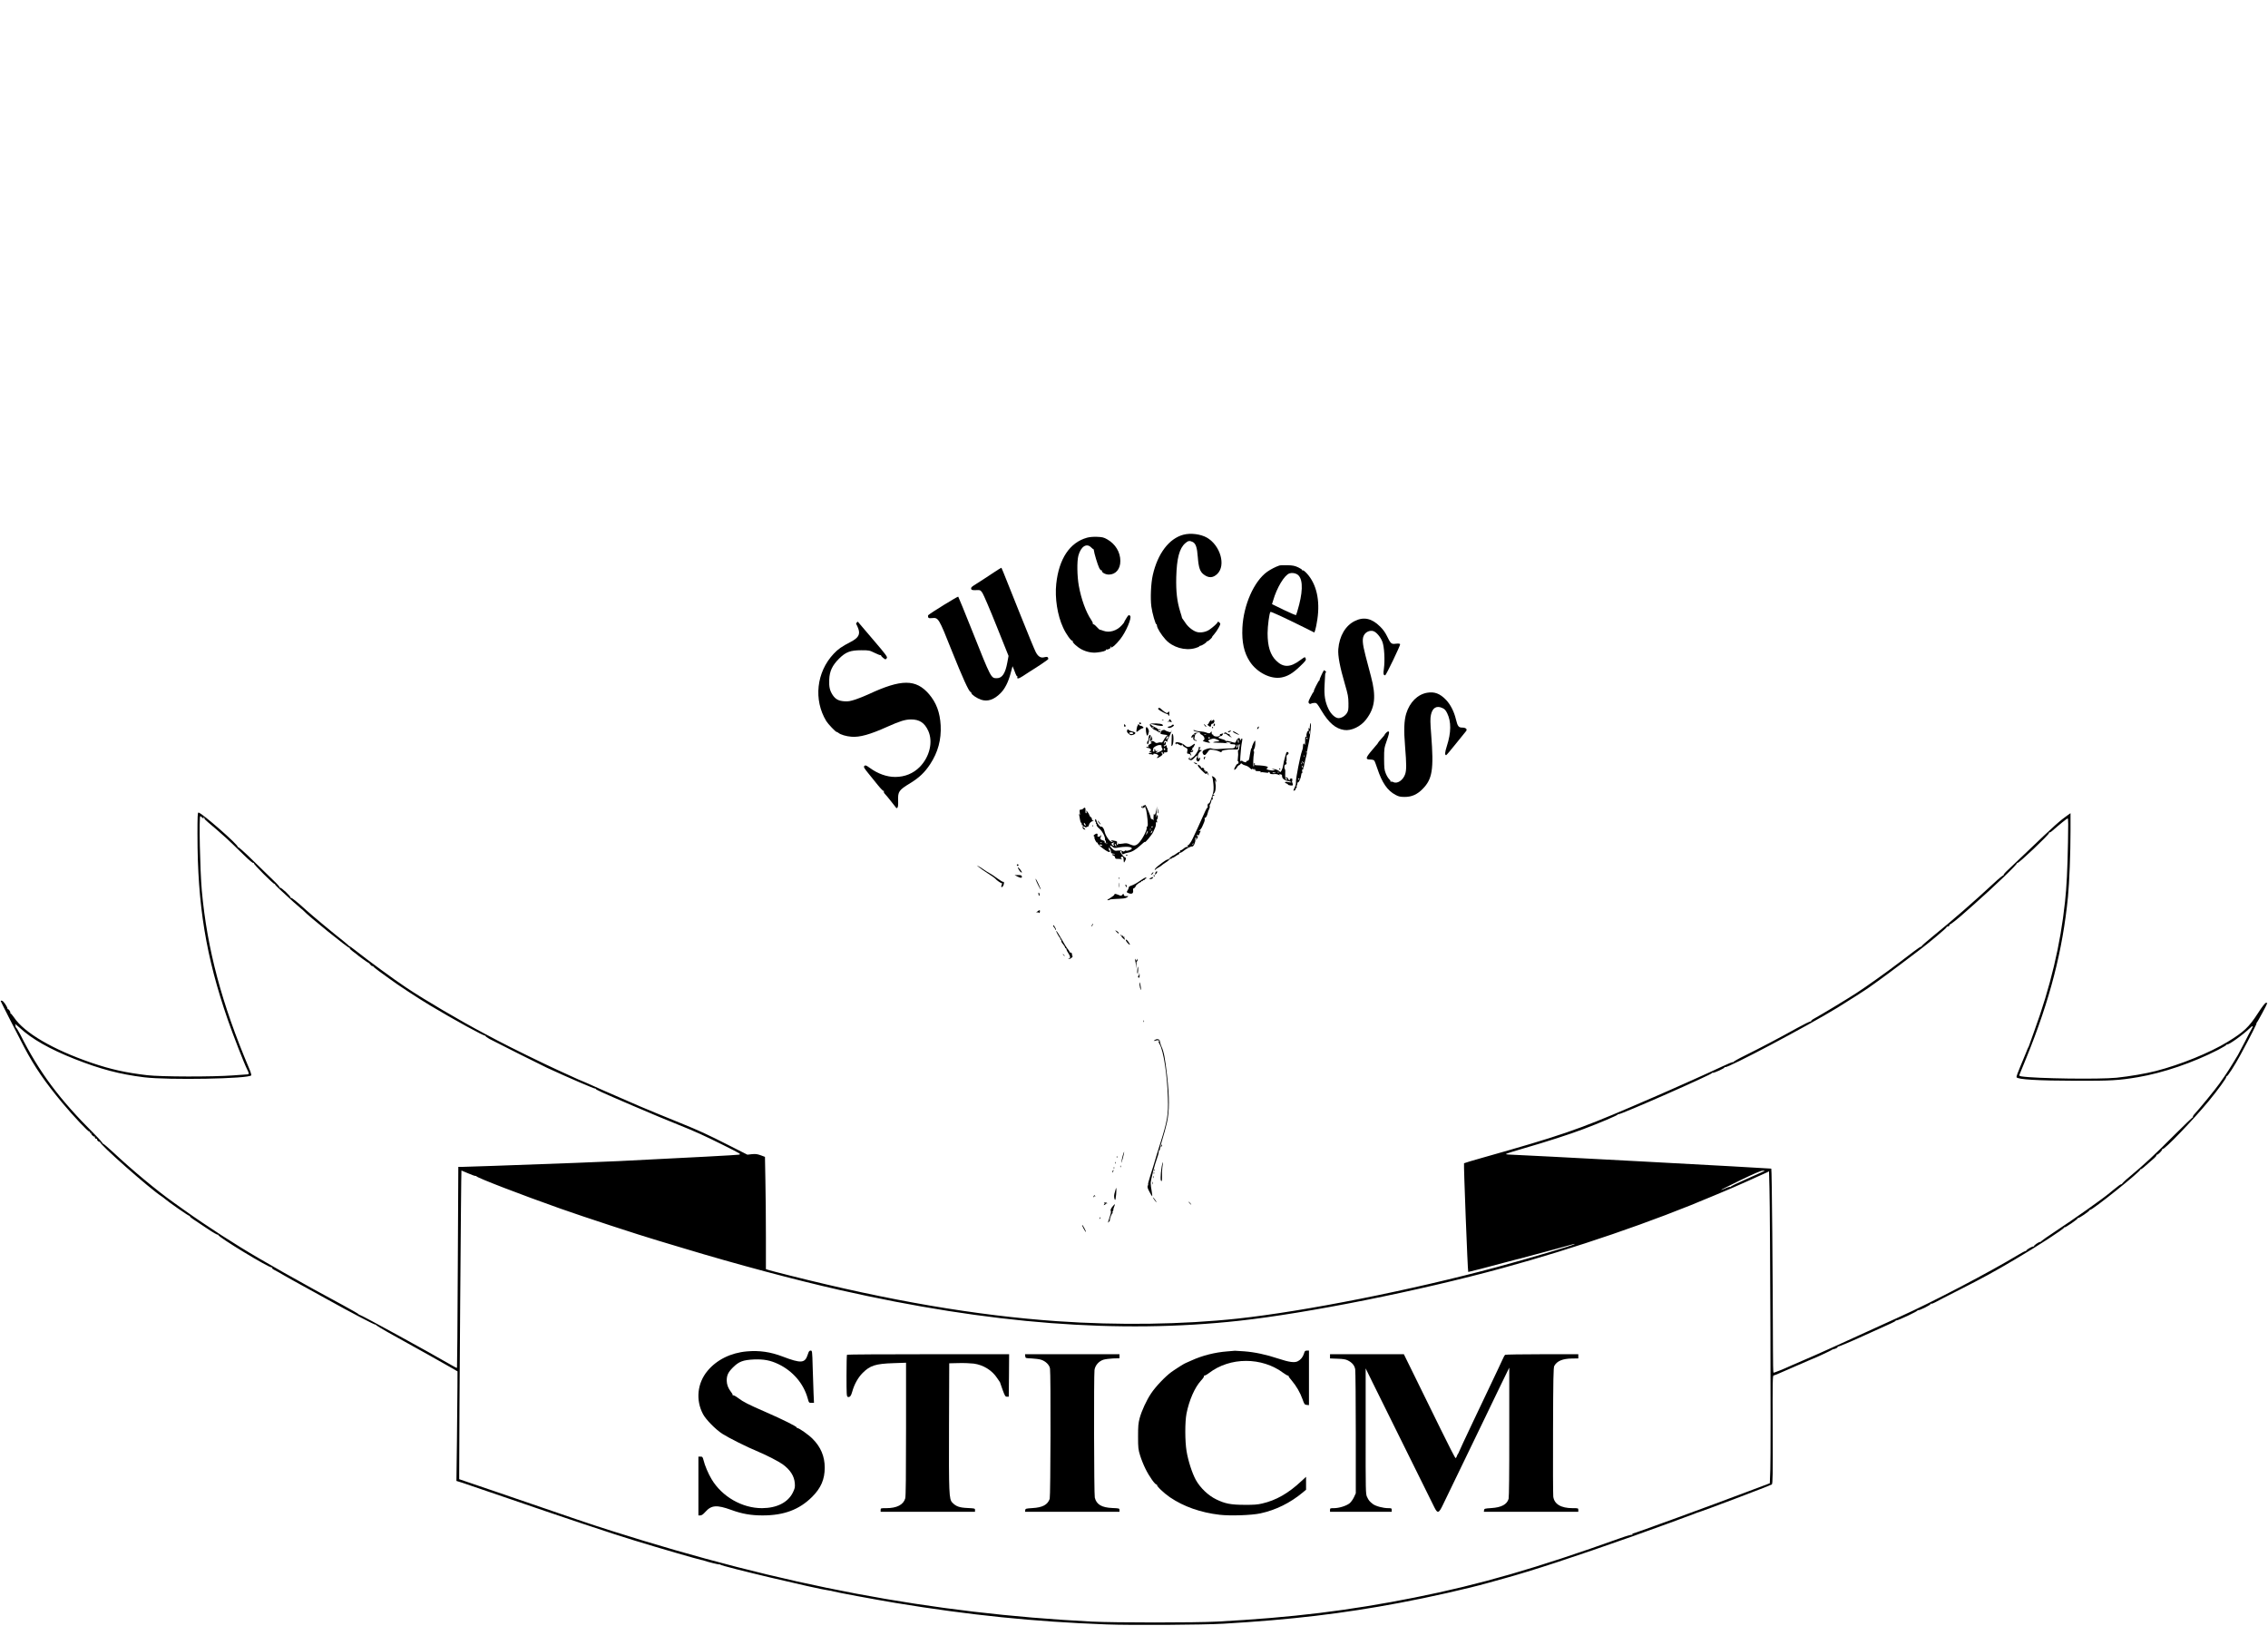<?xml version="1.0" standalone="no"?>
<!DOCTYPE svg PUBLIC "-//W3C//DTD SVG 20010904//EN"
 "http://www.w3.org/TR/2001/REC-SVG-20010904/DTD/svg10.dtd">
<svg version="1.0" xmlns="http://www.w3.org/2000/svg"
 width="3124pt" height="2239pt" viewBox="0 0 3124 2239"
 preserveAspectRatio="xMidYMid meet">

<g transform="translate(0,2239) scale(0.1,-0.1)"
fill="#000000" stroke="none">
<path d="M16300 15026 c-198 -53 -354 -260 -421 -555 -26 -113 -35 -321 -20
-434 12 -91 58 -250 69 -243 4 2 8 -7 8 -20 2 -34 59 -126 118 -191 98 -109
271 -159 409 -119 31 9 57 20 57 25 0 4 6 8 14 8 19 0 86 43 86 55 0 6 3 9 6
5 3 -3 21 8 40 25 19 17 32 33 30 35 -2 2 11 19 28 38 17 18 44 58 61 89 29
54 29 56 11 73 -14 14 -20 15 -23 5 -7 -18 -65 -70 -115 -104 -44 -30 -110
-44 -162 -34 -52 10 -125 65 -163 121 -18 28 -38 56 -43 62 -6 7 -10 14 -9 15
1 2 -10 39 -24 83 -44 141 -60 276 -55 479 7 256 43 395 124 465 38 34 59 38
99 19 45 -20 64 -73 74 -212 11 -143 30 -199 82 -238 69 -52 129 -48 188 10
119 118 40 390 -143 497 -86 50 -227 68 -326 41z"/>
<path d="M14973 14985 c-238 -66 -387 -290 -424 -636 -21 -194 16 -434 95
-603 40 -89 113 -189 128 -180 7 5 8 2 3 -5 -9 -16 63 -83 125 -115 65 -34
143 -50 209 -42 79 8 133 25 125 38 -4 6 -3 8 4 4 13 -8 63 14 57 25 -3 4 0
11 6 15 8 4 9 3 5 -4 -12 -19 3 -14 40 14 19 15 57 56 85 92 79 100 162 295
136 321 -18 18 -24 14 -56 -39 -17 -27 -29 -50 -27 -50 3 0 -12 -18 -32 -41
-69 -77 -172 -107 -254 -76 -24 9 -45 16 -48 14 -3 -1 -23 17 -44 40 -21 24
-43 40 -49 36 -5 -3 -7 -1 -3 5 3 6 -7 31 -24 56 -72 106 -137 286 -170 468
-24 135 -27 336 -6 416 34 126 113 177 176 113 16 -16 31 -27 32 -25 2 2 4 -5
5 -14 3 -36 53 -203 73 -242 11 -22 25 -38 31 -35 5 4 8 1 7 -5 -6 -23 49 -53
95 -53 95 0 160 76 159 188 0 121 -68 233 -180 297 -50 28 -67 32 -142 35 -53
2 -105 -3 -137 -12z"/>
<path d="M17620 14601 c-51 -17 -116 -51 -165 -85 -182 -130 -327 -458 -342
-773 -9 -197 22 -340 101 -462 98 -152 289 -249 437 -221 86 16 156 58 252
150 76 72 89 89 83 108 -4 12 -11 22 -14 22 -4 0 -32 -19 -62 -41 -135 -102
-233 -105 -330 -9 -83 80 -120 198 -120 380 0 98 24 276 39 293 7 7 178 -72
471 -217 l134 -67 13 36 c7 20 20 87 29 148 38 260 -12 481 -141 625 -29 32
-53 51 -62 48 -8 -3 -11 -2 -8 4 3 5 -20 21 -52 36 -47 22 -75 28 -148 30 -49
2 -101 0 -115 -5z m241 -117 c80 -41 92 -194 34 -421 -20 -76 -39 -140 -43
-144 -4 -3 -80 29 -169 72 l-162 79 16 52 c51 176 154 346 223 371 29 10 71 7
101 -9z"/>
<path d="M13690 14507 c-98 -65 -203 -134 -277 -180 -31 -20 -40 -31 -36 -46
4 -17 13 -19 66 -18 60 2 61 2 89 -38 15 -22 103 -226 194 -454 l166 -414 -16
-87 c-28 -155 -72 -220 -146 -220 -80 0 -78 -3 -340 655 -101 253 -187 464
-191 468 -5 7 -373 -219 -412 -254 -5 -4 -6 -16 -3 -27 6 -16 13 -18 56 -14
86 8 91 0 270 -450 148 -369 233 -556 256 -565 8 -3 14 -11 14 -18 0 -20 77
-72 133 -91 91 -30 178 -1 269 90 59 59 106 151 138 271 l27 100 15 -35 c8
-19 21 -52 28 -72 8 -20 17 -35 22 -32 4 3 5 -1 2 -9 -11 -30 17 -26 72 10 31
21 71 47 89 58 137 85 265 172 265 180 -1 27 -16 34 -53 24 -50 -14 -86 7
-119 68 -15 26 -117 275 -228 553 -256 642 -243 610 -249 610 -3 0 -49 -29
-101 -63z"/>
<path d="M18662 13838 c-129 -63 -213 -206 -228 -388 -7 -91 21 -243 92 -485
41 -140 47 -172 48 -260 1 -88 -2 -105 -22 -136 -24 -39 -74 -69 -115 -69 -43
0 -102 53 -136 122 -49 99 -64 191 -56 333 4 66 8 132 8 148 1 15 6 27 12 27
5 0 2 8 -8 17 -9 9 -18 15 -21 12 -12 -13 -65 -129 -59 -129 5 0 3 -4 -3 -8
-15 -9 -86 -152 -77 -152 5 0 3 -4 -3 -8 -6 -4 -26 -37 -44 -74 -28 -56 -32
-69 -21 -82 10 -11 18 -13 31 -6 10 6 32 10 49 10 27 0 35 -9 92 -105 101
-169 196 -251 314 -268 98 -15 228 47 303 146 122 160 140 315 66 592 -20 77
-54 205 -75 285 -45 173 -49 242 -16 291 27 40 77 60 122 48 42 -12 100 -80
126 -147 27 -69 37 -255 21 -372 -11 -71 -7 -89 18 -90 12 0 213 418 206 429
-6 8 -24 10 -60 6 -62 -8 -71 0 -122 106 -24 49 -54 91 -95 131 -114 113 -224
137 -347 76z"/>
<path d="M11800 13815 c-9 -10 -9 -19 -2 -27 5 -7 17 -34 26 -60 26 -78 -2
-124 -108 -179 -119 -61 -175 -100 -233 -163 -238 -253 -279 -634 -102 -926
25 -41 129 -150 143 -150 5 0 17 -6 25 -13 28 -24 108 -48 178 -53 114 -10
257 30 499 139 170 76 241 98 320 99 118 1 189 -45 240 -157 68 -151 20 -356
-116 -496 -90 -91 -206 -139 -340 -139 -115 0 -239 44 -351 126 -51 37 -61 40
-77 21 -8 -10 6 -33 56 -94 37 -45 98 -120 135 -167 39 -48 74 -83 79 -79 7 4
8 1 3 -6 -4 -8 1 -22 14 -35 12 -11 51 -59 88 -106 36 -47 68 -87 70 -89 2 -3
9 1 15 7 8 8 11 41 9 96 -4 126 9 144 169 242 121 74 197 146 271 258 109 165
156 340 146 536 -10 179 -60 312 -160 430 -181 210 -381 210 -833 -1 -47 -22
-127 -54 -177 -71 -77 -25 -103 -30 -158 -26 -80 6 -120 28 -160 87 -40 62
-51 111 -47 210 4 117 42 197 135 290 94 93 156 116 308 116 105 0 113 -2 180
-35 39 -19 76 -34 83 -33 7 1 11 -1 8 -4 -6 -6 48 -53 61 -53 4 0 13 8 19 18
10 15 -17 52 -193 257 -113 132 -206 241 -207 243 -2 1 -9 -4 -16 -13z"/>
<path d="M19659 12850 c-133 -23 -240 -129 -289 -286 -30 -98 -35 -228 -16
-456 20 -246 20 -322 1 -380 -29 -84 -110 -138 -164 -108 -12 6 -27 8 -33 4
-6 -4 -8 -3 -5 3 4 6 -5 20 -18 33 -14 13 -35 48 -47 79 -20 49 -22 75 -23
201 0 143 1 147 38 254 27 76 35 112 28 119 -8 8 -18 4 -36 -13 -14 -13 -23
-25 -22 -27 2 -2 -18 -27 -45 -56 -26 -28 -48 -55 -48 -59 0 -4 -11 -19 -26
-34 -14 -16 -50 -58 -80 -95 -64 -79 -64 -99 1 -99 24 0 48 -6 54 -14 6 -7 25
-56 42 -107 66 -200 140 -308 254 -367 41 -22 64 -27 125 -27 96 0 172 34 247
111 133 136 154 265 117 744 -14 176 -14 226 -4 274 20 97 76 132 154 97 35
-15 48 -29 70 -73 57 -117 56 -265 -5 -454 -27 -84 -30 -124 -9 -124 4 0 65
71 134 158 70 86 133 164 140 173 21 26 -3 49 -52 49 -51 0 -64 17 -88 115
-25 105 -75 203 -136 267 -84 87 -159 115 -259 98z"/>
<path d="M15959 12639 c-11 -8 -10 -12 6 -25 31 -24 115 -65 115 -57 1 5 6 -2
13 -14 12 -21 12 -20 13 17 1 34 0 37 -13 24 -8 -8 -16 -14 -19 -14 -11 0 -51
27 -75 51 -19 18 -31 24 -40 18z"/>
<path d="M16105 12481 c-3 -6 -3 -11 2 -12 4 0 -1 -5 -12 -10 l-20 -9 20 2
c11 2 26 -1 33 -5 16 -11 15 3 -2 26 -9 12 -16 14 -21 8z"/>
<path d="M16008 12473 c7 -3 16 -2 19 1 4 3 -2 6 -13 5 -11 0 -14 -3 -6 -6z"/>
<path d="M16667 12460 c-9 -11 -17 -24 -17 -29 0 -5 -6 -11 -12 -14 -9 -3 -7
-10 7 -21 27 -21 33 -20 37 7 2 12 9 21 15 20 17 -4 36 25 29 44 -5 12 -9 14
-18 5 -15 -15 -32 -16 -23 -2 10 17 0 11 -18 -10z"/>
<path d="M15690 12431 c0 -5 6 -11 13 -14 8 -3 14 1 14 9 0 8 -6 14 -14 14 -7
0 -13 -4 -13 -9z"/>
<path d="M15842 12418 c-8 -11 -4 -21 19 -46 17 -18 35 -32 40 -32 6 0 24 -10
41 -21 23 -17 32 -19 41 -10 7 7 8 12 2 11 -22 -5 -36 1 -30 11 4 6 14 8 22 5
8 -4 11 -1 8 5 -4 6 -13 8 -21 5 -8 -3 -14 -2 -14 3 0 4 -22 18 -50 31 -51 24
-69 47 -27 36 109 -29 166 -31 140 -5 -18 18 -157 23 -171 7z m48 -48 c0 -5
-2 -10 -4 -10 -3 0 -8 5 -11 10 -3 6 -1 10 4 10 6 0 11 -4 11 -10z"/>
<path d="M16717 12410 c-3 -11 -2 -20 3 -20 12 0 21 28 11 35 -5 2 -11 -4 -14
-15z"/>
<path d="M18048 12423 c0 -5 -2 -12 -3 -18 -2 -5 -3 -21 -4 -35 -1 -21 -3 -22
-12 -10 -8 11 -9 8 -4 -13 3 -17 2 -26 -4 -23 -12 8 -32 -50 -24 -71 4 -11 3
-14 -5 -9 -13 8 -15 -6 -15 -84 0 -25 -1 -37 -4 -27 -6 24 -23 21 -24 -5 -1
-13 -2 -30 -3 -38 -1 -8 -6 -28 -13 -45 -22 -57 -85 -377 -82 -418 2 -34 -4
-56 -26 -99 -8 -16 -11 -28 -7 -28 11 0 38 20 28 20 -5 0 -1 9 8 19 13 15 14
20 4 24 -10 4 -10 6 0 6 6 1 12 13 12 27 0 14 4 23 9 20 11 -7 41 61 44 101 1
17 6 29 11 25 5 -3 6 9 3 29 -5 21 -4 29 2 20 6 -10 12 4 21 45 6 32 16 77 22
99 5 22 12 49 15 60 3 11 7 34 8 50 2 17 13 75 25 130 19 87 34 255 24 255 -2
0 -5 -3 -6 -7z m-7 -129 c-5 -16 -10 -21 -10 -12 -1 18 10 51 15 45 2 -1 -1
-16 -5 -33z m-31 -74 c0 -5 -2 -10 -4 -10 -3 0 -8 5 -11 10 -3 6 -1 10 4 10 6
0 11 -4 11 -10z m-13 -192 c-3 -8 -6 -5 -6 6 -1 11 2 17 5 13 3 -3 4 -12 1
-19z m-30 -60 c-3 -8 -6 -5 -6 6 -1 11 2 17 5 13 3 -3 4 -12 1 -19z m-9 -94
c-4 -3 -12 5 -18 18 -12 22 -12 22 6 6 10 -10 15 -20 12 -24z m-31 -6 c-3 -8
-6 -5 -6 6 -1 11 2 17 5 13 3 -3 4 -12 1 -19z m23 -53 c0 -5 -5 -3 -10 5 -5 8
-10 20 -10 25 0 6 5 3 10 -5 5 -8 10 -19 10 -25z m-50 -149 c0 -3 -4 -8 -10
-11 -5 -3 -10 -1 -10 4 0 6 5 11 10 11 6 0 10 -2 10 -4z"/>
<path d="M15483 12401 c1 -22 12 -28 21 -12 3 5 -1 14 -9 21 -11 9 -14 8 -12
-9z"/>
<path d="M15675 12410 c3 -6 2 -10 -3 -10 -9 0 -24 -81 -17 -89 2 -2 18 8 35
23 17 14 38 26 46 26 8 0 14 4 14 10 0 12 -35 31 -44 23 -3 -3 -6 -2 -6 4 0 6
-7 14 -16 17 -8 3 -12 2 -9 -4z"/>
<path d="M16592 12400 c7 -11 17 -20 22 -20 5 0 1 9 -9 20 -10 11 -20 20 -22
20 -2 0 2 -9 9 -20z"/>
<path d="M16140 12401 c0 -5 -15 -12 -32 -15 -28 -6 -30 -8 -16 -17 13 -7 26
-5 48 6 32 16 40 35 15 35 -8 0 -15 -4 -15 -9z"/>
<path d="M17322 12370 c-8 -13 -8 -20 -2 -20 6 0 13 7 17 15 9 24 -1 27 -15 5z"/>
<path d="M15786 12372 c-9 -15 4 -112 16 -112 9 0 13 9 22 50 6 28 -26 81 -38
62z"/>
<path d="M16695 12370 c3 -5 8 -10 11 -10 2 0 4 5 4 10 0 6 -5 10 -11 10 -5 0
-7 -4 -4 -10z"/>
<path d="M15525 12331 c-6 -20 0 -30 36 -58 12 -10 24 -10 48 -2 42 15 39 35
-6 44 -21 4 -45 13 -55 22 -14 13 -17 12 -23 -6z m83 -38 c2 -8 -6 -13 -22
-13 -28 0 -43 15 -24 23 20 8 41 3 46 -10z"/>
<path d="M15996 12320 c-3 -8 -9 -20 -12 -27 -4 -8 11 -14 46 -19 l51 -7 -19
-21 c-11 -11 -27 -36 -36 -54 -13 -24 -22 -32 -35 -27 -10 3 -29 1 -42 -4 -19
-7 -29 -4 -45 10 -12 12 -28 17 -37 13 -20 -7 -23 -24 -4 -24 6 0 -2 -8 -20
-16 -22 -11 -30 -21 -26 -32 5 -11 2 -14 -10 -9 -9 3 -17 2 -17 -3 0 -6 9 -10
21 -10 11 0 27 -6 35 -14 12 -13 12 -17 -3 -32 -17 -17 -17 -17 5 -12 12 3 20
2 16 -3 -3 -5 -14 -9 -25 -9 -12 0 -17 -4 -14 -11 4 -5 12 -8 18 -6 7 2 20 0
31 -5 13 -7 16 -7 12 1 -10 16 36 14 58 -2 17 -13 17 -14 1 -30 -24 -25 1 -21
41 7 21 14 31 27 25 31 -6 3 -11 13 -11 21 0 8 5 12 10 9 6 -4 8 -11 5 -16 -4
-5 1 -9 10 -9 9 0 13 5 10 11 -4 6 -1 10 6 8 26 -3 37 1 43 17 4 10 2 13 -7 8
-9 -6 -9 -4 1 8 9 11 10 18 2 23 -5 3 -10 16 -10 28 0 16 -3 18 -12 9 -15 -15
-28 -15 -28 -1 0 5 4 8 9 5 8 -6 21 15 21 35 0 16 -18 10 -23 -8 -3 -13 -5
-14 -6 -3 0 8 3 21 8 29 8 13 12 13 28 1 10 -8 15 -11 11 -6 -4 5 8 38 28 74
19 36 32 71 30 76 -2 6 -5 4 -5 -6 -1 -14 -6 -15 -38 -5 -21 6 -40 15 -43 19
-10 13 -49 4 -54 -12z m88 -95 c-19 -30 -26 -28 -17 3 3 12 12 22 19 22 12 0
11 -5 -2 -25z m-84 -105 c0 -5 -1 -11 -2 -12 -1 -2 4 -13 10 -25 11 -20 8 -23
-33 -44 -25 -12 -48 -20 -51 -16 -4 4 4 11 17 17 24 10 24 10 -3 7 -15 -2 -26
-1 -23 2 2 4 0 13 -6 21 -6 11 -9 8 -9 -13 0 -23 -2 -26 -14 -15 -8 7 -10 14
-6 16 5 2 6 10 4 17 -7 18 52 55 89 55 15 0 27 -4 27 -10z m50 -51 c0 -5 -4
-9 -10 -9 -5 0 -10 7 -10 16 0 8 5 12 10 9 6 -3 10 -10 10 -16z"/>
<path d="M16440 12331 c0 -6 17 -13 38 -17 43 -8 77 -23 52 -24 -8 0 1 -8 20
-18 40 -20 55 -67 24 -79 -13 -5 -5 -10 27 -20 59 -17 80 -17 57 1 -25 18 -23
21 21 36 33 11 46 11 73 0 50 -20 56 -30 18 -31 -19 0 -44 -4 -55 -9 -13 -6 7
-9 61 -9 45 -1 97 -3 115 -6 29 -4 30 -3 9 4 -21 8 -22 9 -5 10 11 0 31 -2 44
-6 23 -6 23 -7 5 -14 -13 -5 -4 -8 29 -8 48 -1 55 -8 37 -40 -7 -14 -21 -18
-62 -18 -29 0 -91 -3 -138 -7 -55 -5 -95 -3 -114 4 -23 8 -39 7 -77 -5 -51
-17 -65 -36 -49 -66 16 -28 32 -23 63 21 27 39 28 39 79 33 29 -4 63 -12 77
-20 30 -15 45 -17 37 -4 -10 16 82 33 156 30 59 -3 73 -1 74 11 0 8 2 25 2 38
1 12 7 22 13 22 7 0 9 -8 4 -22 -4 -13 -7 -31 -6 -40 0 -10 -5 -18 -11 -18 -6
0 -8 -12 -5 -29 3 -16 3 -52 -2 -80 -4 -27 -4 -48 1 -45 4 3 8 -4 8 -16 0 -13
-5 -20 -12 -18 -10 4 -48 -59 -48 -78 0 -15 22 1 37 26 9 17 21 30 27 30 5 0
14 7 21 16 10 14 13 14 26 2 8 -8 28 -17 46 -21 17 -3 44 -19 59 -34 18 -18
29 -23 32 -15 3 10 8 8 19 -5 8 -10 12 -12 8 -5 -3 6 -1 12 4 12 6 0 11 -7 11
-15 0 -11 11 -15 41 -15 28 0 38 -4 33 -12 -4 -6 -3 -8 3 -5 6 4 32 3 57 -2
26 -5 46 -5 46 0 0 5 5 9 10 9 6 0 10 -7 10 -15 0 -15 25 -20 77 -15 12 1 32
-4 44 -10 17 -10 20 -9 14 1 -6 9 -3 11 9 6 10 -4 20 -7 22 -7 2 0 4 -11 4
-24 0 -28 37 -55 86 -63 19 -3 37 -10 40 -14 3 -5 -8 -6 -23 -3 -48 9 -62 9
-63 -1 -1 -5 8 -12 20 -15 12 -3 21 -9 20 -14 0 -5 15 -11 35 -13 37 -4 41 1
25 41 -7 19 -6 26 3 26 8 0 8 3 -2 9 -11 7 -11 9 0 14 8 3 5 6 -8 6 -25 1 -39
-15 -21 -23 7 -3 5 -5 -5 -3 -10 1 -19 7 -19 12 -2 16 -28 38 -36 31 -3 -4 0
-11 8 -16 8 -5 11 -12 7 -17 -16 -16 -28 24 -24 79 3 31 1 60 -5 66 -12 12 -7
63 6 61 15 -2 26 25 13 33 -7 4 -7 8 -2 8 6 0 9 19 7 45 -3 34 0 46 12 51 20
8 21 30 1 38 -10 4 -17 -6 -25 -37 -6 -23 -15 -55 -20 -72 -5 -16 -11 -48 -14
-70 -6 -50 -36 -112 -46 -95 -11 18 -60 40 -89 39 l-26 -1 25 -7 c48 -14 -11
-18 -65 -5 -27 7 -42 13 -32 13 10 1 15 6 12 11 -3 6 0 10 7 10 8 0 5 5 -5 11
-16 10 -83 18 -155 20 -16 1 -22 6 -18 15 3 8 0 14 -5 14 -6 0 -9 -9 -6 -20 3
-11 1 -23 -5 -26 -10 -7 -6 138 5 183 3 13 2 25 -4 28 -5 4 -3 15 5 28 8 12
15 38 16 57 4 73 1 76 -25 26 -13 -27 -22 -52 -20 -56 3 -5 0 -10 -5 -12 -6
-2 -16 -41 -23 -88 -11 -76 -14 -85 -35 -88 -13 -2 -19 -8 -16 -14 5 -7 -2 -9
-22 -4 -16 4 -31 12 -32 17 -3 6 -9 5 -18 -2 -11 -9 -13 1 -9 62 6 99 14 163
24 210 9 41 -1 52 -18 22 -9 -16 -10 -16 -11 4 0 31 -35 19 -50 -18 -14 -34
-11 -33 -75 -14 -27 9 -55 13 -62 11 -7 -3 -13 -2 -13 3 0 5 -11 12 -25 15
-13 3 -36 11 -51 16 -26 10 -26 11 -8 24 10 8 22 12 26 10 4 -3 12 5 19 17 10
19 9 21 -6 16 -9 -4 -21 -7 -26 -7 -6 0 -7 -5 -4 -10 3 -6 -5 -14 -19 -20 -29
-11 -76 2 -76 20 0 6 -4 8 -10 5 -6 -4 -10 6 -10 22 -1 24 -2 25 -11 11 -12
-21 -27 -22 -66 -6 -15 6 -46 13 -68 14 -46 3 -81 10 -95 19 -6 3 -10 2 -10
-4z m173 -58 c-7 -2 -19 -2 -25 0 -7 3 -2 5 12 5 14 0 19 -2 13 -5z m52 -43
c3 -5 -1 -10 -10 -10 -9 0 -13 5 -10 10 3 6 8 10 10 10 2 0 7 -4 10 -10z m397
-45 c3 -14 1 -25 -3 -25 -5 0 -9 11 -9 25 0 14 2 25 4 25 2 0 6 -11 8 -25z
m-21 -88 c-13 -13 -15 1 -4 30 7 17 8 17 11 -1 2 -10 -1 -23 -7 -29z m520
-355 c-13 -2 -27 0 -32 5 -6 6 3 7 23 4 28 -4 29 -6 9 -9z m56 12 c-3 -3 -12
-4 -19 -1 -8 3 -5 6 6 6 11 1 17 -2 13 -5z"/>
<path d="M16926 12321 c-11 -4 -15 -10 -9 -14 5 -3 19 0 29 8 20 15 11 18 -20
6z"/>
<path d="M16985 12310 c6 -10 70 -40 84 -40 9 0 -72 49 -82 50 -5 0 -5 -5 -2
-10z"/>
<path d="M16872 12302 c-6 -2 -12 -8 -12 -13 0 -6 5 -7 11 -4 6 4 20 -2 32
-13 12 -11 33 -25 47 -31 24 -12 24 -12 5 4 -11 9 -19 21 -17 26 1 5 -4 9 -12
9 -8 0 -21 6 -28 13 -7 8 -19 12 -26 9z"/>
<path d="M16452 12283 c8 -10 7 -12 -5 -7 -13 5 -37 -21 -37 -40 0 -14 19 -4
24 12 3 9 4 3 2 -15 -2 -28 2 -34 26 -42 18 -6 26 -7 23 -1 -4 6 -13 10 -21
10 -11 0 -14 8 -11 28 9 52 12 57 37 64 20 5 17 6 -12 5 -30 -1 -35 -4 -26
-14z"/>
<path d="M16139 12225 c0 -39 -2 -80 -3 -93 -2 -20 -1 -21 11 -9 19 18 23 141
5 159 -9 9 -12 -2 -13 -57z"/>
<path d="M15826 12254 c-3 -9 -6 -26 -6 -39 0 -13 -4 -27 -10 -30 -13 -8 -13
-45 -1 -45 6 0 13 20 17 45 3 25 10 45 15 45 5 0 9 9 9 20 0 24 -15 27 -24 4z"/>
<path d="M15852 12230 c-17 -27 -15 -51 3 -44 8 4 13 10 10 14 -3 5 1 11 7 13
10 4 10 6 1 6 -7 1 -10 8 -7 16 9 21 1 19 -14 -5z"/>
<path d="M16190 12155 c0 -8 5 -15 11 -15 5 0 7 5 4 10 -3 6 10 0 30 -12 31
-17 38 -19 46 -7 7 12 9 11 9 -2 0 -8 16 -23 35 -32 34 -16 35 -19 29 -52 -5
-31 -4 -35 14 -35 12 0 26 -8 31 -17 14 -24 14 -7 1 18 -9 16 -7 19 9 19 10 0
21 7 25 15 3 8 1 15 -4 15 -6 0 -10 -5 -10 -12 0 -6 -3 -8 -6 -5 -4 4 -2 13 4
20 7 8 9 17 5 20 -3 4 -2 7 4 7 10 0 37 50 30 56 -2 3 -15 -5 -29 -15 -44 -35
-76 -37 -108 -6 -39 37 -130 59 -130 30z"/>
<path d="M16507 12093 c9 -3 8 -14 -7 -42 -27 -53 -70 -102 -82 -94 -7 3 -8 1
-4 -5 5 -8 -1 -12 -15 -12 -19 0 -20 2 -8 18 12 15 11 15 -7 -1 -16 -15 -17
-19 -4 -27 26 -17 41 -11 76 27 28 31 34 34 34 17 0 -11 -4 -24 -9 -29 -6 -6
-4 -17 4 -29 12 -16 17 -17 30 -6 8 7 15 22 15 34 0 17 -2 18 -10 6 -11 -18
-17 -12 -21 21 -4 26 25 71 51 82 10 3 7 6 -7 6 -26 1 -29 11 -11 29 9 9 7 12
-12 11 -14 0 -19 -3 -13 -6z"/>
<path d="M16587 11963 c-11 -10 -8 -35 3 -28 6 4 8 10 5 15 -3 4 1 11 7 13 7
3 8 6 2 6 -6 1 -14 -2 -17 -6z"/>
<path d="M16441 11887 c2 -3 15 -10 28 -17 19 -9 22 -9 19 1 -2 7 -15 14 -28
16 -13 2 -22 2 -19 0z"/>
<path d="M16500 11845 c0 -14 98 -115 113 -115 4 0 7 6 7 13 1 6 7 1 15 -13
17 -30 20 -21 3 15 -12 27 -23 32 -32 13 -3 -7 -4 -4 -3 7 1 11 -3 19 -10 18
-7 -2 -10 3 -7 11 6 15 -22 30 -38 19 -6 -3 -8 -2 -5 4 3 5 -3 17 -14 26 -24
21 -29 21 -29 2z"/>
<path d="M17620 11800 c0 -5 5 -10 11 -10 5 0 7 5 4 10 -3 6 -8 10 -11 10 -2
0 -4 -4 -4 -10z"/>
<path d="M16697 11688 c6 -7 13 -51 17 -97 5 -64 3 -96 -9 -135 -31 -98 -47
-136 -55 -131 -11 7 -21 -24 -15 -49 3 -12 2 -15 -1 -8 -4 8 -25 -29 -49 -85
-23 -54 -63 -141 -87 -193 -25 -52 -56 -117 -68 -145 -26 -59 -64 -107 -76
-97 -5 4 -3 -1 4 -10 11 -14 11 -16 -5 -12 -11 3 -30 -5 -46 -20 -16 -14 -35
-26 -43 -26 -8 0 -12 -4 -9 -10 3 -5 1 -10 -6 -10 -7 0 -27 -11 -45 -25 -18
-14 -35 -25 -38 -25 -14 0 -74 -49 -68 -55 4 -5 1 -5 -6 -1 -11 7 -60 -24
-140 -89 -30 -23 -51 -49 -46 -54 3 -3 8 -1 12 5 4 6 21 18 39 27 17 9 37 22
45 30 7 7 36 28 65 46 29 19 50 38 47 42 -3 5 2 6 10 3 10 -4 16 -1 16 7 0 7
3 9 7 6 3 -4 20 4 37 16 17 13 39 26 49 30 11 4 15 12 11 18 -4 8 -3 9 5 5 6
-4 28 5 49 22 49 39 103 67 123 64 20 -3 50 66 43 96 -3 11 0 23 6 27 9 5 10
1 6 -16 -7 -23 -7 -23 8 -5 18 22 22 51 6 41 -6 -3 -7 1 -3 10 4 13 8 14 14 4
6 -10 11 -5 19 15 6 16 13 33 17 39 4 7 -1 8 -13 4 -18 -7 -18 -6 1 10 12 10
26 29 32 43 6 14 18 41 27 62 9 20 13 44 9 54 -4 11 -2 15 4 11 10 -7 32 32
39 69 2 12 10 34 18 49 8 15 12 34 9 41 -3 8 -1 20 5 27 5 6 13 27 17 46 5 25
10 30 16 20 6 -9 7 -2 3 19 -6 27 -3 32 12 32 16 0 17 2 4 10 -13 9 -13 12 1
23 21 16 31 84 20 142 -8 44 2 53 12 10 2 -11 3 -4 1 15 -2 20 -12 42 -25 53
-25 20 -47 23 -32 5z m-266 -931 c-10 -9 -11 -8 -5 6 3 10 9 15 12 12 3 -3 0
-11 -7 -18z"/>
<path d="M15766 11301 c-4 -6 -12 -9 -17 -6 -5 4 -9 -2 -9 -12 0 -15 -2 -16
-10 -3 -7 10 -10 11 -10 2 0 -22 32 -27 48 -6 12 16 14 16 9 2 -4 -10 -3 -18
2 -18 9 0 31 -153 31 -219 0 -29 -4 -40 -12 -35 -7 4 -8 3 -4 -5 17 -26 -61
-178 -115 -227 -37 -34 -61 -36 -113 -13 -41 18 -56 19 -102 11 -37 -6 -55 -6
-58 2 -2 6 -5 3 -5 -7 -1 -10 -6 -15 -11 -12 -6 4 -8 15 -5 25 7 22 2 25 -50
34 -37 7 -38 6 -20 -7 19 -15 19 -15 -5 -10 -29 5 -87 92 -96 145 -7 36 -32
71 -45 62 -13 -8 -57 46 -64 79 -8 31 -21 36 -21 7 0 -11 4 -20 9 -20 4 0 6
-4 2 -9 -3 -5 -1 -12 4 -16 6 -3 8 -11 5 -18 -2 -7 16 -30 41 -51 43 -38 83
-119 76 -155 -1 -7 2 -10 7 -7 5 3 7 -6 4 -20 -3 -18 -7 -22 -13 -13 -4 7 -6
17 -3 21 3 4 -8 10 -23 14 -35 9 -44 23 -31 47 5 10 7 21 4 25 -3 3 -6 1 -6
-5 0 -6 -10 -13 -23 -15 -20 -4 -23 -1 -19 19 5 27 -14 31 -44 7 -13 -11 -15
-17 -6 -20 6 -3 10 -10 7 -14 -7 -12 26 -80 37 -74 4 3 8 -1 8 -9 0 -25 149
-135 163 -120 10 9 9 25 0 20 -5 -3 -9 7 -10 21 -1 25 0 26 13 7 8 -10 15 -25
15 -32 1 -7 2 -18 3 -25 0 -6 11 -12 23 -13 13 -1 26 -5 30 -10 5 -4 -2 -4
-14 -1 -13 4 -23 3 -23 -3 0 -5 9 -13 20 -16 11 -3 20 -15 20 -25 0 -15 7 -19
39 -18 22 0 45 -3 53 -7 7 -3 6 0 -3 7 -13 11 -14 15 -3 26 14 13 28 1 30 -28
4 -57 4 -57 19 -30 19 33 18 48 -2 54 -17 6 -63 64 -63 79 0 4 5 7 10 7 6 0 9
-3 8 -7 0 -5 2 -16 6 -25 7 -14 12 -16 28 -7 12 6 35 13 52 16 55 8 110 40
174 100 34 32 62 54 62 48 0 -19 99 100 116 140 9 22 21 51 28 64 6 13 9 35 8
48 -3 18 0 23 9 18 9 -6 10 -1 5 19 -4 15 -3 25 1 23 4 -3 9 11 11 31 2 37
-11 35 -22 -3 -3 -11 -3 -4 0 15 3 19 7 64 9 100 1 36 1 47 -1 25 -2 -22 -9
-57 -16 -79 -10 -31 -13 -35 -19 -20 -5 14 -8 7 -9 -21 -2 -22 -2 -47 -1 -55
0 -10 -1 -11 -5 -2 -3 6 -12 12 -20 12 -8 0 -14 8 -14 18 0 17 -44 128 -66
166 -8 13 -14 15 -18 7z m114 -295 c0 -3 -4 -8 -10 -11 -5 -3 -10 -1 -10 4 0
6 5 11 10 11 6 0 10 -2 10 -4z m-33 -53 c-3 -10 -5 -4 -5 12 0 17 2 24 5 18 2
-7 2 -21 0 -30z m-37 -16 c0 -7 -7 -22 -15 -33 -13 -17 -13 -16 -3 14 13 34
18 40 18 19z m58 -7 c-7 -10 -14 -18 -15 -16 -6 6 9 36 18 36 5 0 4 -9 -3 -20z
m-691 -146 c-3 -3 -12 -4 -19 -1 -8 3 -5 6 6 6 11 1 17 -2 13 -5z m70 -16 c-3
-8 -6 -5 -6 6 -1 11 2 17 5 13 3 -3 4 -12 1 -19z m95 10 c-8 -8 -9 -15 -1 -25
14 -16 -3 -17 -19 -1 -17 17 -15 26 6 31 9 3 19 5 22 6 2 0 -1 -4 -8 -11z m31
-28 c3 -11 3 -20 1 -20 -2 0 -8 9 -14 20 -6 11 -7 20 -2 20 6 0 12 -9 15 -20z
m-193 0 c0 -13 -11 -13 -30 0 -12 8 -11 10 8 10 12 0 22 -4 22 -10z m152 -27
c12 -11 28 -13 55 -8 116 21 203 16 203 -10 0 -16 -65 -40 -81 -29 -6 3 -15 1
-19 -6 -6 -9 -12 -9 -30 0 -13 7 -39 9 -64 6 -36 -6 -45 -3 -73 24 -49 46 -41
65 9 23z"/>
<path d="M14922 11255 c-7 -8 -22 -15 -34 -15 -18 0 -20 -4 -15 -42 5 -32 4
-38 -4 -23 -7 16 -8 14 -4 -10 3 -16 8 -47 12 -67 3 -21 10 -38 14 -38 5 0 9
-9 9 -21 0 -11 4 -17 10 -14 7 4 9 -2 5 -18 -5 -19 -2 -28 14 -37 25 -13 28
-2 4 16 -10 7 -15 16 -11 20 4 4 14 2 21 -4 8 -7 17 -8 21 -4 4 4 13 7 19 7 7
0 13 9 15 20 6 29 32 55 56 56 17 1 18 2 4 6 -10 2 -18 13 -18 24 0 11 -6 22
-14 25 -8 3 -17 15 -20 27 -3 12 -15 33 -27 47 -20 24 -20 24 -14 3 4 -14 2
-23 -5 -23 -7 0 -10 14 -8 37 3 39 -9 51 -30 28z m34 -233 c-9 -8 -26 10 -26
26 1 15 2 15 15 -2 8 -11 13 -21 11 -24z"/>
<path d="M15950 11223 c-3 -23 -2 -39 3 -34 5 5 7 24 5 42 -3 33 -4 33 -8 -8z"/>
<path d="M2720 10893 c0 -970 117 -1679 418 -2548 72 -208 229 -610 265 -680
29 -56 30 -70 4 -71 -12 0 -101 -6 -197 -14 -274 -21 -994 -20 -1185 3 -295
35 -498 80 -760 169 -533 182 -931 414 -1073 628 -22 32 -43 56 -47 52 -5 -4
-5 -2 -2 4 8 14 -27 66 -38 57 -4 -5 -5 -3 -2 3 6 10 -31 73 -59 102 -13 13
-34 16 -34 5 0 -6 235 -467 325 -638 144 -272 286 -478 524 -764 153 -183 360
-403 373 -395 5 3 7 0 6 -8 -2 -7 3 -12 10 -10 8 1 11 -1 8 -6 -7 -12 38 -54
49 -45 4 5 5 3 2 -3 -8 -14 17 -37 28 -26 5 4 5 2 2 -4 -8 -14 26 -47 38 -37
4 5 5 3 2 -3 -15 -26 690 -648 852 -752 14 -9 35 -25 46 -35 41 -37 318 -230
331 -230 7 0 11 -3 9 -7 -3 -4 19 -23 48 -42 28 -18 114 -75 189 -126 79 -54
143 -90 149 -86 7 4 9 3 6 -4 -14 -21 711 -461 735 -446 7 4 8 3 4 -4 -4 -7 9
-19 34 -32 22 -11 82 -44 132 -74 95 -54 146 -83 302 -168 95 -52 137 -76 286
-158 342 -190 664 -359 674 -353 6 3 8 3 4 -2 -4 -4 106 -71 245 -147 351
-194 707 -394 800 -448 l79 -46 -1 -210 c-1 -115 -4 -454 -7 -754 l-7 -545 84
-26 c46 -15 302 -102 569 -194 807 -278 1488 -506 1805 -602 321 -99 875 -259
915 -266 14 -2 32 -7 40 -10 38 -15 204 -56 211 -52 4 3 9 1 11 -3 8 -20 1338
-336 1498 -356 19 -2 42 -7 50 -10 28 -11 593 -116 865 -161 1018 -168 1908
-259 2905 -296 352 -13 1320 -7 1615 10 933 55 1635 138 2425 287 416 78 933
195 1215 274 39 11 138 38 220 61 383 105 964 295 1775 582 298 106 787 284
845 308 17 7 32 13 35 14 75 20 1022 379 1036 392 12 13 14 126 12 757 -3 655
-1 742 12 743 8 1 44 15 80 31 36 17 124 55 195 85 72 30 160 69 198 86 37 17
70 31 73 31 9 0 249 112 254 118 3 4 12 8 20 10 36 7 69 25 63 35 -3 6 -1 7 5
3 6 -4 159 60 339 142 180 82 356 162 391 177 34 15 62 31 62 35 0 4 6 7 13 6
22 -2 296 127 290 137 -3 6 -1 7 5 3 14 -9 183 75 175 87 -3 6 -1 7 5 3 7 -4
31 4 54 17 24 14 176 92 338 174 328 167 474 246 766 419 297 174 674 419 674
437 0 6 3 7 6 4 9 -8 184 112 184 126 0 6 3 7 6 4 8 -8 154 92 154 104 0 5 4
8 9 7 27 -8 699 531 693 555 -2 7 0 9 4 5 6 -7 40 21 191 156 18 16 30 33 26
39 -3 6 -2 7 4 4 13 -8 86 67 76 78 -5 4 -2 5 5 1 23 -14 423 403 638 663 125
152 244 316 239 329 -3 7 -1 11 4 8 11 -7 113 151 193 299 135 249 229 435
221 435 -4 0 -3 4 3 8 10 6 144 255 144 267 0 3 -8 5 -17 5 -12 0 -51 -50
-113 -146 -124 -191 -193 -256 -416 -392 -243 -149 -651 -315 -987 -401 -138
-36 -369 -75 -542 -93 -238 -24 -1112 -12 -1308 18 -24 4 -36 10 -33 17 3 7
46 113 97 237 325 798 501 1479 574 2220 19 198 35 596 35 908 l0 243 -32 -22
c-114 -80 -189 -147 -568 -510 -113 -109 -233 -223 -267 -254 -35 -32 -60 -62
-56 -68 3 -5 2 -7 -4 -4 -5 3 -61 -42 -124 -101 -277 -257 -576 -518 -839
-731 -91 -74 -164 -138 -162 -143 1 -5 -1 -7 -6 -4 -4 2 -50 -28 -102 -68 -52
-39 -142 -108 -200 -152 -170 -130 -455 -333 -591 -421 -134 -87 -489 -301
-576 -348 -29 -15 -50 -32 -46 -38 3 -6 1 -7 -5 -3 -6 3 -91 -38 -189 -92
-240 -134 -513 -277 -715 -377 -92 -45 -164 -86 -160 -90 4 -5 2 -5 -4 -2 -7
4 -72 -22 -145 -57 -74 -35 -262 -121 -419 -191 -157 -70 -298 -133 -315 -140
-44 -20 -255 -112 -535 -232 -720 -309 -976 -397 -2030 -694 -140 -39 -259
-75 -264 -79 -7 -7 50 -1489 58 -1497 2 -2 298 74 495 128 80 22 157 42 171
45 14 3 57 13 95 24 39 10 104 28 145 39 68 17 496 134 545 148 11 3 17 3 14
-1 -14 -15 -642 -201 -1074 -317 -1172 -316 -2641 -608 -3565 -708 -759 -82
-1644 -95 -2490 -36 -1119 79 -2301 281 -3685 630 -143 36 -275 70 -292 76
l-33 11 0 442 c0 244 -3 592 -7 774 l-6 330 -59 22 c-48 17 -71 20 -121 15
l-62 -7 -245 124 c-311 158 -420 208 -682 314 -200 80 -485 199 -553 228 -16
8 -95 42 -175 76 -219 94 -477 208 -548 241 -35 16 -65 29 -68 29 -3 0 -31 12
-62 26 -31 14 -155 71 -274 125 -200 91 -663 318 -838 411 -41 22 -118 63
-170 90 -344 182 -833 469 -1085 638 -172 114 -526 374 -707 517 -37 29 -70
53 -74 53 -3 -1 -11 5 -17 13 -7 7 -34 31 -62 53 -149 117 -430 351 -515 428
-131 119 -202 176 -212 170 -6 -4 -8 -3 -5 3 9 14 -131 146 -145 137 -6 -4 -8
-3 -5 3 4 6 -35 50 -86 98 -51 49 -179 173 -285 277 -115 113 -197 186 -204
182 -6 -4 -8 -3 -4 4 14 23 -500 472 -540 472 -12 0 -14 -55 -14 -307z m60
242 c15 -18 35 -20 24 -3 -4 7 -3 8 5 4 6 -4 9 -11 6 -16 -3 -4 19 -28 47 -51
52 -42 174 -149 251 -218 53 -49 125 -117 254 -244 71 -69 116 -106 124 -101
7 4 10 3 5 -4 -7 -11 270 -289 285 -285 5 2 8 -1 6 -5 -1 -4 34 -41 79 -82
134 -125 250 -229 280 -252 16 -12 34 -28 39 -34 62 -69 615 -515 628 -507 6
3 7 2 4 -4 -4 -6 15 -25 41 -44 26 -18 49 -36 52 -39 9 -12 160 -121 165 -120
4 1 15 -10 26 -25 12 -14 25 -23 30 -20 5 4 9 2 9 -3 0 -5 37 -35 82 -68 46
-32 112 -81 148 -107 100 -75 388 -264 555 -364 327 -196 744 -425 759 -416 6
3 8 2 3 -2 -4 -5 21 -24 55 -43 88 -47 698 -353 794 -398 302 -139 658 -293
668 -287 6 3 8 2 3 -2 -8 -9 66 -42 503 -230 303 -130 456 -193 637 -266 218
-87 349 -146 612 -277 252 -126 254 -127 215 -134 -32 -6 -616 -37 -1644 -88
-107 -5 -379 -16 -605 -25 -962 -36 -1514 -55 -1561 -55 l-51 0 -7 -1382 c-3
-760 -9 -1384 -11 -1386 -2 -3 -37 14 -77 38 -288 168 -1246 693 -1265 693 -7
0 -13 4 -13 8 0 4 -98 60 -217 125 -258 139 -278 150 -408 222 -393 218 -455
253 -750 424 -319 185 -713 439 -1041 673 -23 17 -86 62 -140 100 -225 160
-562 440 -815 677 -80 75 -150 134 -155 130 -5 -4 -6 -3 -2 2 4 5 -45 61 -109
125 -487 485 -763 855 -1023 1373 -30 58 -59 104 -64 101 -5 -3 -6 -1 -2 5 4
6 1 22 -5 34 -7 13 21 -8 61 -45 167 -155 415 -296 760 -432 352 -139 618
-209 955 -251 332 -41 1446 -21 1476 27 3 6 -9 48 -28 92 -380 896 -580 1647
-653 2450 -25 279 -41 1027 -21 1027 5 0 14 -7 21 -15z m25705 -347 c-7 -373
-19 -618 -41 -818 -63 -592 -201 -1170 -424 -1781 -39 -107 -72 -198 -73 -204
-1 -5 -4 -12 -7 -15 -3 -3 -19 -39 -34 -80 -16 -41 -53 -130 -82 -198 -29 -68
-51 -129 -48 -137 12 -31 287 -48 824 -49 482 -1 583 5 846 49 350 59 762 200
1107 377 64 34 117 65 117 71 0 6 3 8 6 4 15 -14 216 129 312 222 44 44 55 37
24 -14 -10 -16 -52 -95 -92 -175 -41 -80 -84 -161 -95 -180 -12 -19 -46 -75
-76 -125 -29 -49 -78 -125 -109 -169 -30 -43 -62 -88 -70 -100 -51 -73 -267
-337 -352 -430 -9 -10 -15 -23 -12 -28 3 -5 2 -7 -3 -6 -4 1 -116 -106 -248
-238 -290 -291 -416 -408 -632 -588 -56 -46 -98 -88 -95 -93 4 -4 3 -5 -2 -1
-5 4 -29 -9 -54 -30 -26 -20 -55 -44 -66 -52 -10 -8 -33 -27 -50 -41 -97 -81
-484 -355 -756 -534 -91 -60 -171 -116 -178 -124 -7 -9 -16 -15 -20 -15 -16 4
-92 -49 -85 -58 3 -7 1 -8 -5 -4 -11 7 -94 -39 -100 -55 -2 -5 -9 -9 -15 -9
-7 0 -50 -23 -97 -51 -390 -236 -1181 -650 -1614 -845 -428 -194 -746 -339
-835 -380 -51 -24 -95 -44 -97 -44 -1 0 -61 -27 -133 -60 -71 -32 -194 -87
-273 -120 -79 -34 -156 -68 -173 -75 -101 -47 -241 -103 -247 -99 -4 3 -7 141
-7 307 -2 978 -15 2499 -23 2503 -8 5 -3522 193 -3617 194 -27 0 -41 4 -35 9
5 5 120 41 255 80 292 84 627 192 808 261 224 84 480 193 475 202 -3 4 1 6 8
3 24 -10 1301 553 1291 568 -3 6 -1 7 5 3 14 -9 173 64 166 75 -3 5 1 6 9 3
38 -14 1136 567 1547 819 136 83 413 261 434 278 6 5 63 46 126 90 63 45 202
148 308 228 106 80 217 164 247 187 133 99 394 318 389 326 -3 5 -2 8 3 7 17
-4 43 14 36 25 -3 6 -3 8 2 4 7 -6 114 79 235 188 19 17 62 55 95 84 295 261
606 560 598 574 -3 5 -1 6 6 2 15 -9 440 394 435 412 -2 7 0 11 5 8 5 -3 21 6
37 20 100 88 206 174 215 174 8 0 9 -101 4 -332z m-22034 -4558 c50 -22 95
-37 99 -35 5 3 10 1 12 -4 7 -20 620 -256 1158 -446 310 -110 1092 -366 1340
-439 47 -14 213 -64 370 -111 711 -215 1517 -430 2130 -569 2072 -470 3855
-607 5510 -425 938 103 2471 409 3625 725 1006 275 2071 640 2915 999 47 20
117 49 155 65 82 33 532 233 573 254 l29 15 6 -232 c11 -365 21 -3650 12
-3868 l-7 -196 -287 -108 c-503 -191 -1583 -585 -1602 -585 -5 0 -7 -5 -3 -12
4 -7 3 -8 -4 -4 -7 4 -81 -17 -164 -47 -1160 -415 -1927 -637 -2828 -817 -908
-181 -1691 -277 -2725 -332 -312 -16 -1399 -16 -1725 0 -2204 112 -4248 498
-6614 1249 -270 85 -505 165 -1581 535 -176 61 -365 125 -420 143 l-100 34 0
63 c0 714 26 4188 31 4188 2 0 44 -18 95 -40z m17844 29 c-11 -5 -120 -53
-242 -108 -123 -54 -220 -101 -215 -106 4 -5 2 -5 -5 -1 -6 3 -37 -5 -68 -20
-31 -14 -58 -24 -60 -22 -2 2 119 62 268 135 186 90 283 131 307 131 29 1 32
-1 15 -9z"/>
<path d="M10289 3779 c-223 -19 -418 -116 -545 -270 -140 -169 -163 -400 -61
-593 39 -75 173 -211 265 -271 95 -60 331 -179 502 -250 109 -45 282 -135 331
-171 104 -76 159 -161 167 -261 4 -56 1 -70 -27 -128 -67 -136 -221 -214 -424
-215 -274 -1 -553 159 -696 400 -45 75 -93 188 -111 263 -11 42 -15 47 -41 47
l-29 0 0 -405 0 -405 26 0 c18 0 39 14 70 49 84 94 157 99 359 26 147 -54 271
-75 430 -75 293 0 504 79 681 255 122 122 174 241 174 403 0 155 -54 284 -168
398 -53 54 -185 147 -208 147 -7 0 -11 3 -9 7 7 11 -199 114 -420 210 -252
110 -312 140 -388 197 -33 25 -63 41 -70 37 -7 -4 -9 -4 -5 1 4 4 -7 26 -24
47 -37 48 -57 99 -58 153 0 74 18 114 83 180 83 84 141 106 294 113 134 5 225
-12 334 -64 200 -96 347 -267 404 -471 17 -62 18 -63 53 -63 l34 0 -6 133 c-3
72 -9 234 -12 360 -6 225 -7 227 -28 227 -18 0 -26 -10 -40 -55 -38 -120 -91
-124 -346 -27 -167 64 -321 86 -491 71z"/>
<path d="M16905 3779 c-172 -13 -347 -58 -493 -125 -41 -19 -75 -34 -77 -34
-10 0 -139 -81 -200 -125 -87 -64 -218 -202 -279 -294 -64 -95 -130 -239 -158
-341 -19 -73 -22 -108 -22 -255 0 -156 3 -177 28 -259 15 -49 47 -130 72 -180
52 -108 139 -230 156 -220 6 4 8 3 4 -4 -9 -15 94 -114 179 -172 190 -129 425
-211 684 -241 149 -17 439 -7 561 19 213 46 412 144 587 290 l43 36 0 89 0 89
-64 -59 c-179 -168 -349 -265 -541 -309 -61 -15 -118 -19 -240 -18 -191 0
-271 16 -392 75 -109 52 -221 159 -282 269 -50 92 -105 261 -127 395 -23 139
-23 402 -1 517 37 186 113 359 199 454 30 32 47 58 42 65 -4 7 -3 9 4 5 6 -3
35 12 64 34 291 224 730 224 1027 1 30 -22 58 -38 63 -35 5 3 7 1 6 -4 -2 -6
18 -35 45 -65 64 -76 115 -164 148 -256 25 -71 29 -76 58 -79 l31 -3 0 375 0
376 -28 0 c-25 0 -31 -6 -40 -39 -15 -49 -45 -87 -85 -107 -44 -24 -119 -14
-267 35 -172 57 -327 90 -472 101 -68 5 -125 9 -128 8 -3 0 -50 -4 -105 -9z"/>
<path d="M11667 3733 c-4 -3 -7 -134 -7 -290 0 -253 2 -284 16 -290 28 -11 47
11 64 75 27 97 79 191 142 254 103 103 178 127 426 135 l172 6 0 -914 c0 -633
-3 -926 -11 -954 -25 -88 -116 -135 -261 -135 -77 0 -78 0 -78 -25 l0 -25 650
0 650 0 0 24 c0 23 -3 23 -102 28 -113 5 -160 22 -211 75 -45 48 -48 121 -45
1063 l3 855 130 3 c72 2 165 -2 207 -7 133 -18 254 -93 324 -201 16 -25 31
-47 34 -50 3 -3 6 -9 7 -15 1 -5 17 -50 35 -100 30 -81 36 -90 58 -90 l25 0 3
293 2 292 -1113 0 c-613 0 -1117 -3 -1120 -7z"/>
<path d="M14122 3713 c3 -28 4 -28 88 -31 47 -2 106 -10 131 -18 62 -20 114
-71 122 -121 12 -72 8 -1757 -4 -1794 -28 -82 -98 -120 -239 -128 -89 -6 -95
-7 -98 -28 l-3 -23 650 0 651 0 0 24 c0 23 -2 24 -98 28 -147 6 -220 49 -242
144 -11 44 -14 1685 -4 1757 9 63 58 120 122 141 26 8 86 16 135 18 l87 2 0
28 0 28 -651 0 -650 0 3 -27z"/>
<path d="M18320 3711 l0 -29 103 -4 c74 -2 112 -8 140 -22 61 -30 95 -70 104
-124 4 -26 8 -420 8 -877 l0 -830 -26 -56 c-16 -33 -42 -68 -62 -84 -47 -35
-144 -65 -213 -65 -51 0 -54 -1 -54 -25 l0 -25 425 0 425 0 0 25 c0 23 -4 25
-47 25 -72 0 -173 27 -213 57 -45 35 -57 49 -80 98 -19 39 -20 72 -19 905 l0
865 93 -190 c88 -179 795 -1607 854 -1725 44 -88 61 -83 120 42 48 101 375
777 567 1173 53 110 135 281 183 380 48 99 103 214 124 255 l37 75 0 -885 c1
-554 -3 -898 -9 -921 -22 -78 -99 -119 -240 -128 -89 -6 -95 -7 -98 -29 l-3
-22 650 0 651 0 0 25 c0 25 -1 25 -78 25 -161 0 -254 56 -267 160 -3 30 -5
442 -3 915 2 703 5 864 17 884 38 68 114 100 244 102 l87 1 0 29 0 29 -497 0
c-274 0 -503 -4 -510 -8 -7 -4 -24 -33 -37 -65 -14 -31 -47 -101 -72 -154 -26
-54 -68 -143 -94 -198 -26 -55 -134 -282 -240 -505 -106 -223 -193 -410 -194
-416 -1 -7 -7 -18 -13 -25 -6 -8 -14 -24 -17 -36 -4 -13 -12 -23 -17 -23 -6 0
-100 183 -210 408 -110 224 -268 545 -351 715 l-151 307 -509 0 -508 0 0 -29z"/>
<path d="M15120 11087 c0 -5 9 -20 20 -34 11 -14 20 -22 20 -17 -1 12 -39 61
-40 51z"/>
<path d="M15051 11014 c0 -11 3 -14 6 -6 3 7 2 16 -1 19 -3 4 -6 -2 -5 -13z"/>
<path d="M15510 10609 c0 -5 5 -7 10 -4 6 3 10 8 10 11 0 2 -4 4 -10 4 -5 0
-10 -5 -10 -11z"/>
<path d="M14007 10473 c3 -7 9 -10 14 -7 14 8 11 21 -5 21 -8 0 -12 -6 -9 -14z"/>
<path d="M13477 10453 c27 -23 69 -51 158 -110 39 -25 72 -49 75 -54 13 -19
83 -68 91 -63 5 3 4 -6 -3 -20 -14 -32 -3 -46 17 -20 16 21 20 69 5 59 -5 -3
-42 19 -82 48 -40 30 -89 62 -108 72 -19 10 -55 32 -80 50 -25 18 -56 38 -70
44 l-25 12 22 -18z"/>
<path d="M14020 10445 c0 -16 31 -63 45 -69 13 -5 14 -2 4 15 -11 22 -49 63
-49 54z"/>
<path d="M15916 10374 c-11 -28 -6 -38 9 -18 8 10 15 22 15 27 0 13 -18 7 -24
-9z"/>
<path d="M15865 10360 c-16 -17 -16 -20 -3 -15 9 4 19 13 22 21 7 19 2 18 -19
-6z"/>
<path d="M14020 10316 c44 -22 64 -18 53 11 -3 8 -22 13 -52 12 l-46 0 45 -23z"/>
<path d="M15890 10330 c0 -5 5 -10 11 -10 5 0 7 5 4 10 -3 6 -8 10 -11 10 -2
0 -4 -4 -4 -10z"/>
<path d="M15411 10294 c0 -11 3 -14 6 -6 3 7 2 16 -1 19 -3 4 -6 -2 -5 -13z"/>
<path d="M15702 10259 c-41 -29 -92 -57 -115 -64 -23 -7 -41 -18 -39 -25 1 -7
-4 -23 -13 -36 -20 -31 -19 -33 11 -45 44 -16 67 -3 62 36 -2 19 -1 32 3 29 7
-4 34 24 34 35 -1 9 52 51 64 51 6 0 11 5 11 11 0 5 5 7 10 4 6 -3 10 -1 10 4
0 6 7 11 15 11 8 0 15 5 15 10 0 6 3 9 8 8 4 -2 8 1 10 7 8 22 -17 12 -86 -36z"/>
<path d="M15846 10297 c-18 -13 -18 -14 0 -14 10 0 25 6 32 14 11 11 11 13 0
13 -8 0 -22 -6 -32 -13z"/>
<path d="M14269 10268 c14 -37 60 -128 66 -128 6 0 -55 133 -67 145 -5 6 -5
-1 1 -17z"/>
<path d="M15413 10200 c0 -30 2 -43 4 -27 2 15 2 39 0 55 -2 15 -4 2 -4 -28z"/>
<path d="M15500 10203 c0 -4 5 -15 10 -23 8 -13 10 -13 10 2 0 9 -4 20 -10 23
-5 3 -10 3 -10 -2z"/>
<path d="M14303 10081 c4 -29 17 -39 17 -13 0 11 -5 24 -10 27 -6 4 -9 -2 -7
-14z"/>
<path d="M15350 10070 c0 -6 -22 -25 -50 -42 -27 -17 -50 -32 -50 -34 0 -1 9
-2 19 -1 11 0 18 4 16 7 -2 3 26 7 63 9 132 6 147 8 170 20 24 13 29 23 10 20
-31 -4 -48 2 -48 16 0 19 -10 19 -24 0 -10 -14 -15 -14 -48 0 -44 18 -58 19
-58 5z"/>
<path d="M14290 9838 c-19 -15 -21 -18 -6 -14 11 4 23 2 26 -5 5 -6 9 -3 13
10 7 30 -4 33 -33 9z"/>
<path d="M15040 9650 c-6 -11 -8 -20 -6 -20 3 0 10 9 16 20 6 11 8 20 6 20 -3
0 -10 -9 -16 -20z"/>
<path d="M14507 9644 c-3 -3 3 -15 13 -27 11 -11 17 -25 13 -30 -3 -6 -1 -7 5
-3 9 5 7 15 -5 34 -9 15 -18 28 -18 30 -1 1 -4 -1 -8 -4z"/>
<path d="M15379 9556 c14 -14 26 -24 29 -22 7 8 -8 25 -31 37 -21 11 -21 10 2
-15z"/>
<path d="M14568 9523 c14 -27 30 -50 34 -51 4 -2 6 -8 2 -13 -3 -5 0 -9 5 -9
6 0 10 -3 10 -7 -3 -19 3 -32 26 -59 14 -16 25 -35 25 -41 0 -7 5 -13 10 -13
6 0 10 -7 10 -15 0 -8 11 -31 25 -51 29 -43 32 -71 8 -77 -15 -4 -16 -5 -2 -6
23 -1 68 39 51 45 -6 3 -9 10 -6 15 8 14 -16 40 -30 32 -6 -3 -8 -3 -4 2 4 4
-5 22 -20 39 -15 17 -56 82 -90 144 -35 61 -67 112 -72 112 -5 0 3 -21 18 -47z"/>
<path d="M15437 9514 c-7 -7 43 -64 57 -64 5 0 3 6 -3 13 -6 8 -7 17 -3 21 4
4 0 6 -8 4 -8 -1 -14 2 -13 9 2 8 -4 10 -14 6 -11 -4 -14 -3 -9 5 8 13 3 16
-7 6z"/>
<path d="M15507 9446 c-5 -13 48 -75 57 -65 2 2 -9 21 -24 42 -19 25 -30 33
-33 23z"/>
<path d="M14640 9246 c0 -2 8 -10 18 -17 15 -13 16 -12 3 4 -13 16 -21 21 -21
13z"/>
<path d="M15636 9165 c2 -16 9 -50 14 -75 l9 -45 -5 53 c-3 32 -1 52 6 52 5 0
10 10 9 23 0 20 -1 21 -8 2 -8 -19 -8 -19 -19 0 -10 18 -11 16 -6 -10z"/>
<path d="M15666 9039 c-3 -22 -3 -46 1 -54 5 -8 9 9 10 41 2 64 -2 69 -11 13z"/>
<path d="M15692 8978 c-1 -16 -6 -28 -12 -28 -5 0 -7 -7 -3 -16 10 -26 25 1
20 37 -3 29 -4 30 -5 7z"/>
<path d="M15697 8824 c3 -27 10 -56 15 -64 5 -9 6 4 2 35 -9 67 -23 93 -17 29z"/>
<path d="M15751 8324 c0 -11 3 -14 6 -6 3 7 2 16 -1 19 -3 4 -6 -2 -5 -13z"/>
<path d="M15905 8066 c-19 -14 -18 -15 15 -6 22 6 38 6 44 0 7 -7 6 -10 -2
-10 -8 0 -4 -15 12 -42 53 -94 103 -414 113 -738 8 -233 -7 -316 -111 -645
-30 -93 -66 -213 -81 -265 -15 -52 -41 -135 -57 -184 -16 -49 -26 -91 -24 -94
3 -2 1 -13 -5 -23 -7 -14 -2 -33 22 -79 17 -33 35 -62 39 -65 4 -3 1 28 -6 68
-8 39 -14 91 -14 114 0 42 55 255 91 353 12 30 20 65 20 78 0 13 2 21 7 19 4
-3 8 7 9 21 1 15 17 77 36 137 19 61 47 162 61 226 35 157 35 349 1 652 -27
237 -44 325 -77 396 -11 25 -21 57 -22 71 -1 30 -40 39 -71 16z"/>
<path d="M15996 6615 c-9 -26 -7 -32 5 -12 6 10 9 21 6 23 -2 3 -7 -2 -11 -11z"/>
<path d="M15466 6479 c-8 -30 -17 -72 -20 -94 -3 -22 5 0 19 50 13 49 22 91
20 93 -2 2 -11 -20 -19 -49z"/>
<path d="M15381 6454 c0 -11 3 -14 6 -6 3 7 2 16 -1 19 -3 4 -6 -2 -5 -13z"/>
<path d="M15361 6374 c0 -11 3 -14 6 -6 3 7 2 16 -1 19 -3 4 -6 -2 -5 -13z"/>
<path d="M16001 6320 c-18 -116 -19 -206 -1 -195 5 3 8 34 6 68 -2 34 0 89 5
121 6 32 8 64 6 70 -2 5 -9 -23 -16 -64z"/>
<path d="M15431 6324 c0 -11 3 -14 6 -6 3 7 2 16 -1 19 -3 4 -6 -2 -5 -13z"/>
<path d="M15341 6304 c0 -11 3 -14 6 -6 3 7 2 16 -1 19 -3 4 -6 -2 -5 -13z"/>
<path d="M15901 6274 c0 -11 3 -14 6 -6 3 7 2 16 -1 19 -3 4 -6 -2 -5 -13z"/>
<path d="M15326 6265 c-9 -26 -7 -32 5 -12 6 10 9 21 6 23 -2 3 -7 -2 -11 -11z"/>
<path d="M15891 6234 c0 -11 3 -14 6 -6 3 7 2 16 -1 19 -3 4 -6 -2 -5 -13z"/>
<path d="M15882 6180 c0 -14 2 -19 5 -12 2 6 2 18 0 25 -3 6 -5 1 -5 -13z"/>
<path d="M15872 6095 c0 -16 2 -22 5 -12 2 9 2 23 0 30 -3 6 -5 -1 -5 -18z"/>
<path d="M15365 6004 c-4 -16 -10 -41 -15 -55 -8 -27 -3 -76 10 -84 4 -2 10
32 14 77 7 82 2 114 -9 62z"/>
<path d="M15065 5919 c-4 -6 -4 -13 -1 -16 3 -4 6 -1 6 6 0 7 5 9 12 5 7 -4 8
-3 4 4 -9 15 -13 15 -21 1z"/>
<path d="M15880 5899 c0 -3 11 -20 25 -39 14 -19 25 -30 25 -24 -1 10 -50 73
-50 63z"/>
<path d="M16385 5820 c10 -11 20 -20 23 -20 3 0 -3 9 -13 20 -10 11 -20 20
-23 20 -3 0 3 -9 13 -20z"/>
<path d="M15208 5823 c10 -4 10 -8 1 -19 -10 -12 -9 -13 5 -8 9 3 16 10 16 16
0 5 5 6 10 3 6 -3 10 -1 10 4 0 6 -12 11 -27 10 -16 0 -22 -3 -15 -6z"/>
<path d="M15340 5792 c-33 -34 -49 -66 -40 -77 7 -8 1 -37 -15 -85 -29 -87
-29 -86 -10 -66 9 8 14 19 13 23 -5 14 25 93 34 93 5 0 6 5 3 10 -4 6 -1 17 5
25 7 8 10 15 6 15 -3 0 1 16 9 37 17 41 16 48 -5 25z"/>
<path d="M15146 5613 c-6 -14 -5 -15 5 -6 7 7 10 15 7 18 -3 3 -9 -2 -12 -12z"/>
<path d="M14926 5470 c15 -28 29 -48 31 -46 6 5 -41 95 -50 96 -5 0 4 -23 19
-50z"/>
</g>
</svg>
